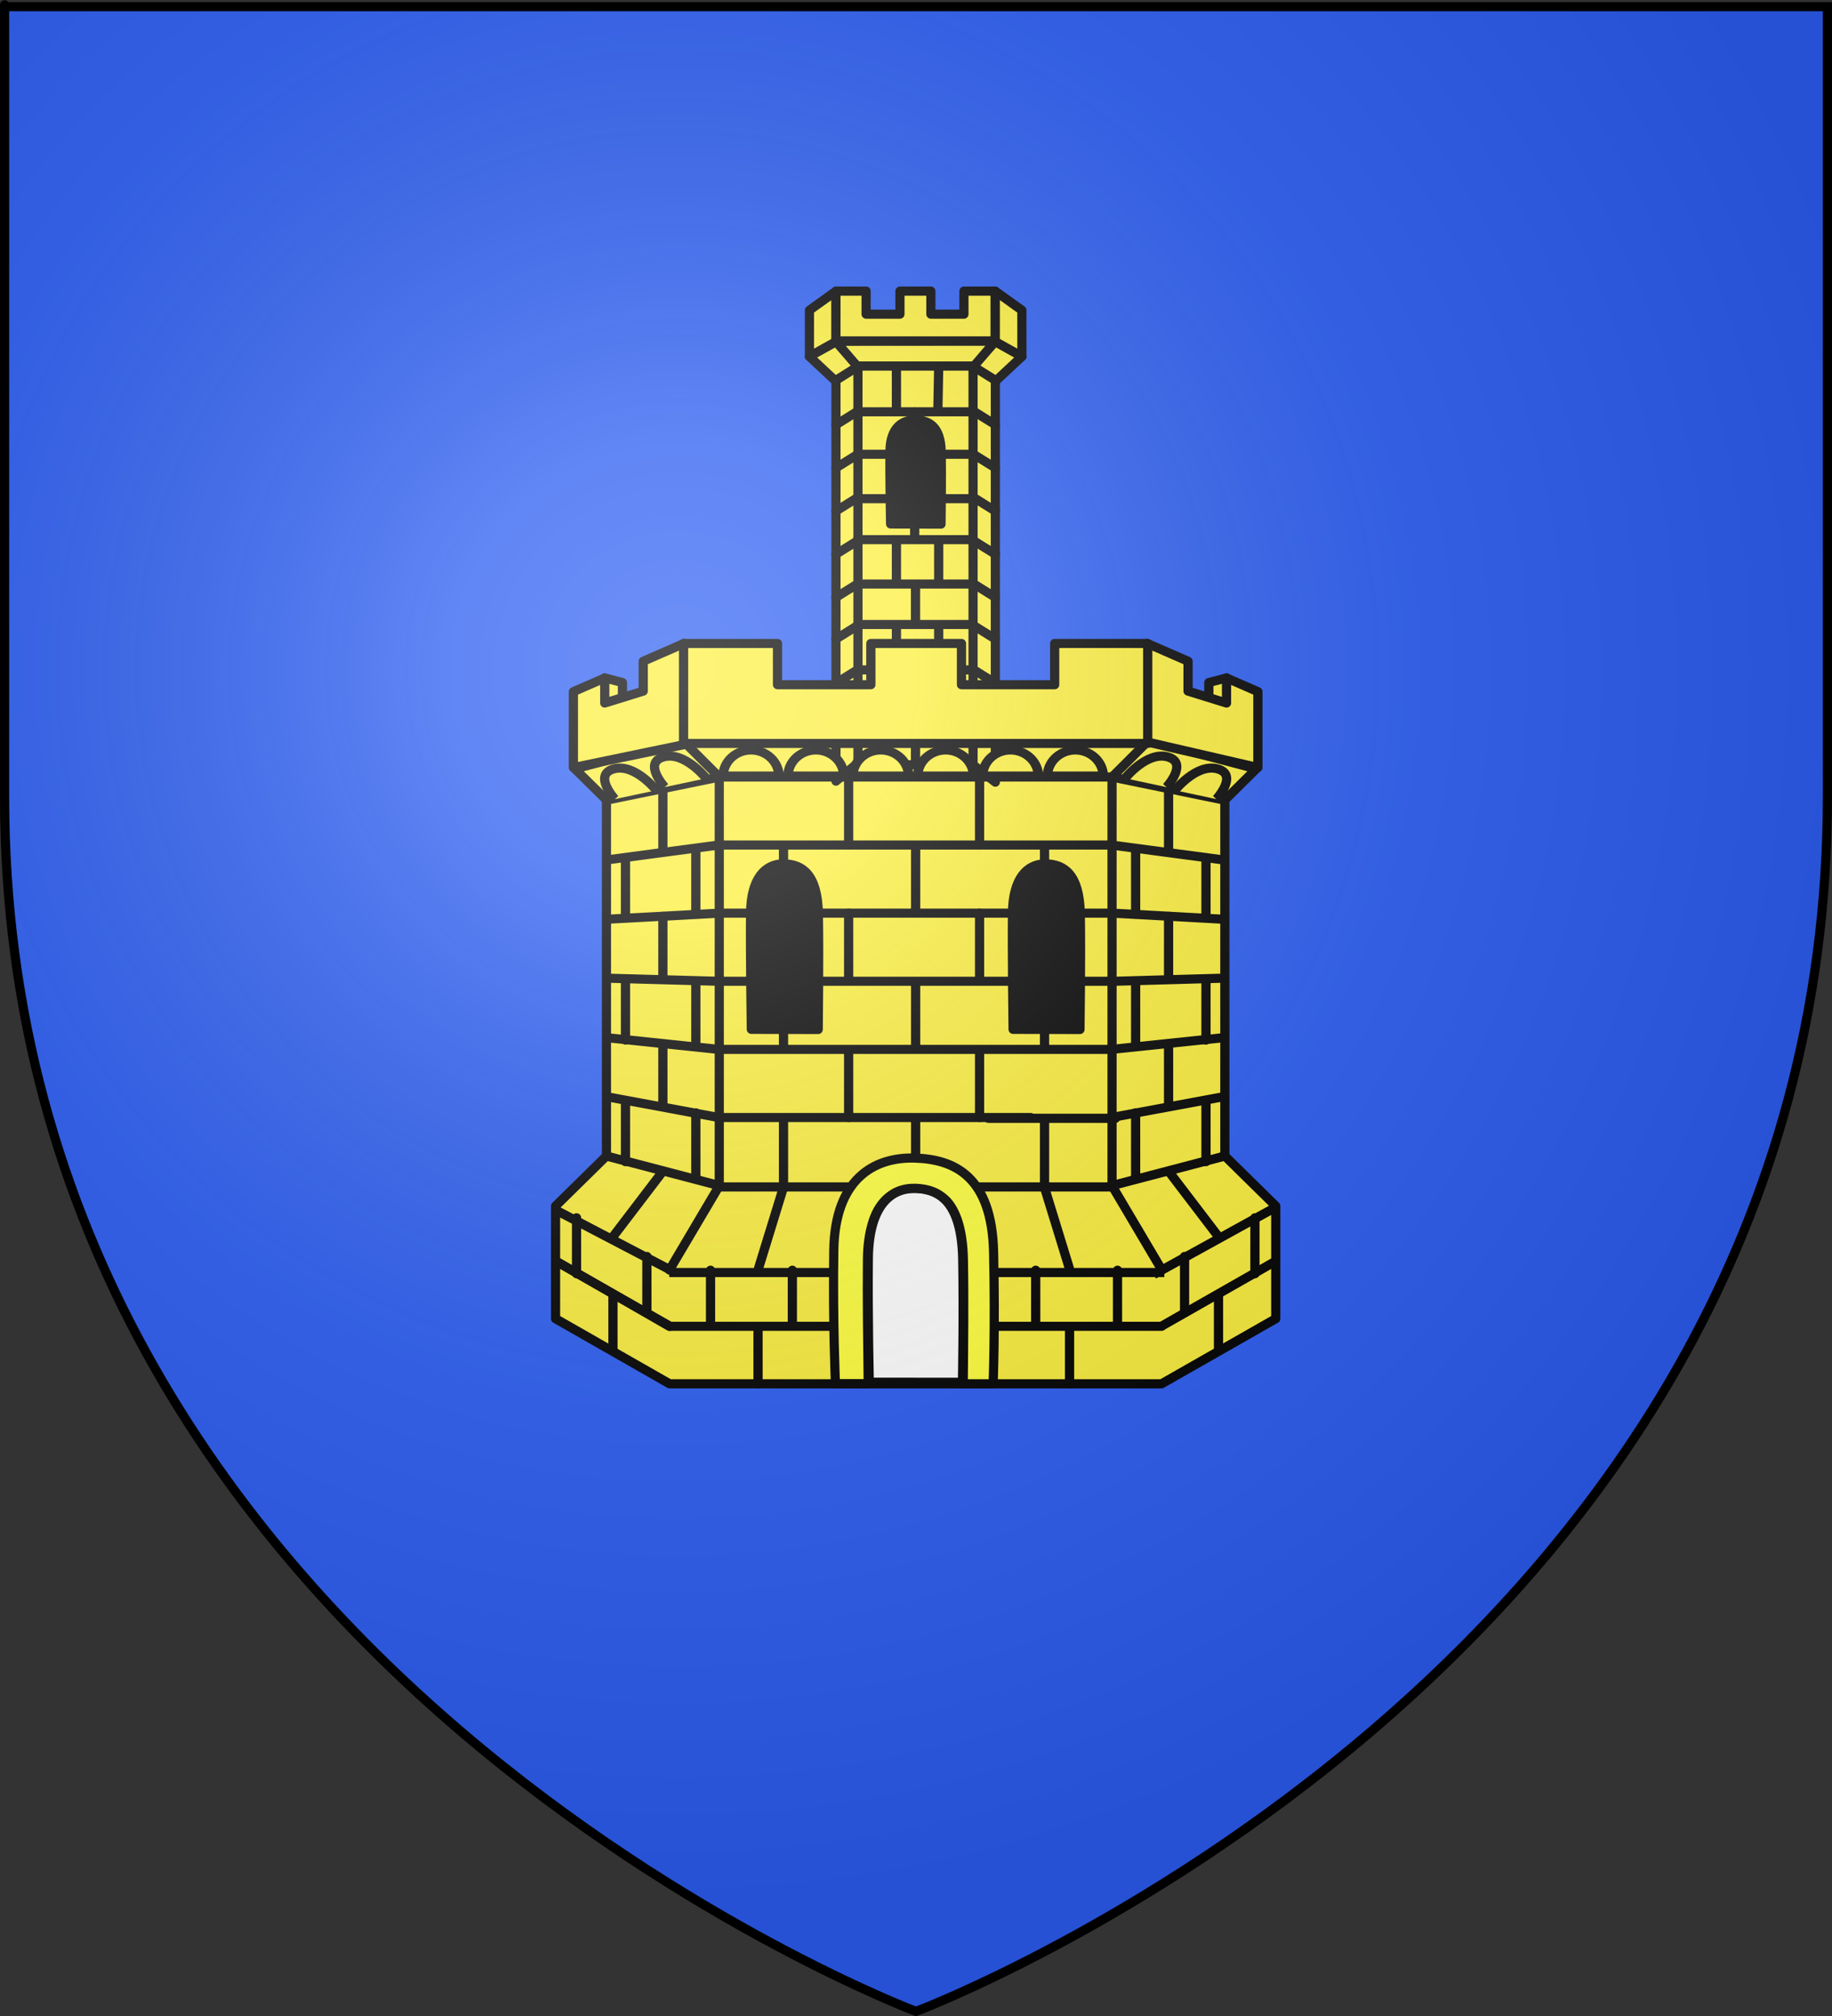 <?xml version="1.0" encoding="UTF-8" standalone="no"?>
<svg
   xmlns:dc="http://purl.org/dc/elements/1.1/"
   xmlns:cc="http://web.resource.org/cc/"
   xmlns:rdf="http://www.w3.org/1999/02/22-rdf-syntax-ns#"
   xmlns:svg="http://www.w3.org/2000/svg"
   xmlns="http://www.w3.org/2000/svg"
   xmlns:xlink="http://www.w3.org/1999/xlink"
   xmlns:sodipodi="http://sodipodi.sourceforge.net/DTD/sodipodi-0.dtd"
   xmlns:inkscape="http://www.inkscape.org/namespaces/inkscape"
   height="660"
   width="600"
   version="1.0"
   id="svg2"
   sodipodi:version="0.32"
   inkscape:version="0.45.1"
   sodipodi:docname="Blason_LeCastellet.svg"
   sodipodi:docbase="C:\monAtelierGraphique\Blasons"
   inkscape:export-filename="/Users/olivier/Desktop/Blason Rouge/Blason_Vide_3D.png"
   inkscape:export-xdpi="144"
   inkscape:export-ydpi="144"
   inkscape:output_extension="org.inkscape.output.svg.inkscape">
  <rect width="100%" height="100%" fill="#333333" stroke="none"/>
  <sodipodi:namedview
     inkscape:window-height="750"
     inkscape:window-width="1280"
     inkscape:pageshadow="2"
     inkscape:pageopacity="0.0"
     guidetolerance="10.0"
     gridtolerance="10.0"
     objecttolerance="10.0"
     borderopacity="1.0"
     bordercolor="#666666"
     pagecolor="#ffffff"
     id="base"
     showgrid="false"
     height="660px"
     inkscape:zoom="0.44547727"
     inkscape:cx="338.07719"
     inkscape:cy="226.04802"
     inkscape:window-x="-8"
     inkscape:window-y="-8"
     inkscape:current-layer="layer4" />
  <desc
     id="desc4">Flag of Canton of Valais (Wallis)</desc>
  <defs
     id="defs6">
    <linearGradient
       id="linearGradient2893">
      <stop
         style="stop-color:white;stop-opacity:0.314;"
         offset="0"
         id="stop2895" />
      <stop
         id="stop2897"
         offset="0.19"
         style="stop-color:white;stop-opacity:0.251;" />
      <stop
         style="stop-color:#6b6b6b;stop-opacity:0.125;"
         offset="0.6"
         id="stop2901" />
      <stop
         style="stop-color:black;stop-opacity:0.125;"
         offset="1"
         id="stop2899" />
    </linearGradient>
    <linearGradient
       id="linearGradient2885">
      <stop
         id="stop2887"
         offset="0"
         style="stop-color:white;stop-opacity:1;" />
      <stop
         style="stop-color:white;stop-opacity:1;"
         offset="0.229"
         id="stop2891" />
      <stop
         id="stop2889"
         offset="1"
         style="stop-color:black;stop-opacity:1;" />
    </linearGradient>
    <linearGradient
       id="linearGradient2955">
      <stop
         id="stop2867"
         offset="0"
         style="stop-color:#fd0000;stop-opacity:1;" />
      <stop
         style="stop-color:#e77275;stop-opacity:0.659;"
         offset="0.5"
         id="stop2873" />
      <stop
         style="stop-color:black;stop-opacity:0.323;"
         offset="1"
         id="stop2959" />
    </linearGradient>
    <radialGradient
       inkscape:collect="always"
       xlink:href="#linearGradient2955"
       id="radialGradient2961"
       cx="225.524"
       cy="218.901"
       fx="225.524"
       fy="218.901"
       r="300"
       gradientTransform="matrix(-4.167939e-4,2.183,-1.884,-3.599562e-4,615.597,-289.121)"
       gradientUnits="userSpaceOnUse" />
    <polygon
       id="star"
       transform="scale(53,53)"
       points="0,-1 0.588,0.809 -0.951,-0.309 0.951,-0.309 -0.588,0.809 0,-1 " />
    <clipPath
       id="clip">
      <path
         d="M 0,-200 L 0,600 L 300,600 L 300,-200 L 0,-200 z "
         id="path10" />
    </clipPath>
    <radialGradient
       inkscape:collect="always"
       xlink:href="#linearGradient2955"
       id="radialGradient1911"
       gradientUnits="userSpaceOnUse"
       gradientTransform="matrix(-4.167939e-4,2.183,-1.884,-3.599562e-4,615.597,-289.121)"
       cx="225.524"
       cy="218.901"
       fx="225.524"
       fy="218.901"
       r="300" />
    <radialGradient
       inkscape:collect="always"
       xlink:href="#linearGradient2955"
       id="radialGradient2865"
       gradientUnits="userSpaceOnUse"
       gradientTransform="matrix(0,1.749,-1.593,-1.049767e-7,551.788,-191.29)"
       cx="225.524"
       cy="218.901"
       fx="225.524"
       fy="218.901"
       r="300" />
    <radialGradient
       inkscape:collect="always"
       xlink:href="#linearGradient2955"
       id="radialGradient2871"
       gradientUnits="userSpaceOnUse"
       gradientTransform="matrix(0,1.386,-1.323,-5.741131e-8,-158.082,-109.541)"
       cx="225.524"
       cy="218.901"
       fx="225.524"
       fy="218.901"
       r="300" />
    <radialGradient
       inkscape:collect="always"
       xlink:href="#linearGradient2893"
       id="radialGradient3163"
       gradientUnits="userSpaceOnUse"
       gradientTransform="matrix(1.353,0,0,1.349,-77.629,-85.747)"
       cx="221.445"
       cy="226.331"
       fx="221.445"
       fy="226.331"
       r="300" />
  </defs>
  <g
     inkscape:groupmode="layer"
     id="layer3"
     inkscape:label="Fond écu"
     style="display:inline"
     sodipodi:insensitive="true">
    <path
       id="path2855"
       style="fill:#2b5df2;fill-opacity:1;fill-rule:evenodd;stroke:none;stroke-width:1px;stroke-linecap:butt;stroke-linejoin:miter;stroke-opacity:1"
       d="M 300,658.5 C 300,658.5 598.5,546.18 598.5,260.728 C 598.5,-24.723 598.5,2.176 598.5,2.176 L 1.5,2.176 L 1.5,260.728 C 1.5,546.18 300,658.5 300,658.5 z "
       sodipodi:nodetypes="cccccc" />
  </g>
  <g
     inkscape:groupmode="layer"
     id="layer4"
     inkscape:label="Meubles"
     sodipodi:insensitive="true"
     style="display:inline">
    <path
       style="fill:#fcef3c;fill-opacity:1;fill-rule:evenodd;stroke:#000000;stroke-width:3;stroke-linecap:round;stroke-linejoin:round;stroke-miterlimit:4;stroke-dasharray:none;stroke-opacity:1;display:inline"
       d="M 223.358,242.44 L 188.284,251.709 L 198.623,261.904 L 198.623,378.446 L 181.952,394.837 L 181.952,431.717 L 219.301,453.035 L 284.353,453.035 C 284.212,440.548 283.954,424.893 284.106,412.106 C 284.159,407.643 284.716,403.955 285.59,400.935 C 286.027,399.425 286.524,398.074 287.123,396.886 C 287.723,395.698 288.418,394.656 289.152,393.764 C 289.886,392.872 290.686,392.142 291.526,391.52 C 292.366,390.898 293.231,390.386 294.148,390.008 C 295.983,389.252 297.962,388.967 299.936,389.032 C 301.91,389.097 303.819,389.416 305.625,390.154 C 306.528,390.523 307.424,391.019 308.247,391.617 C 309.07,392.216 309.854,392.894 310.572,393.764 C 311.289,394.634 311.914,395.655 312.501,396.837 C 313.088,398.019 313.604,399.4 314.035,400.935 C 314.897,404.005 315.432,407.815 315.519,412.545 C 315.764,426.032 315.578,440.876 315.469,453.035 L 380.422,453.035 L 417.821,431.717 L 417.821,394.837 L 401.15,378.446 L 401.15,261.904 L 411.439,251.709 L 376.415,242.44 L 223.358,242.44 z M 255.958,282.832 C 256.305,282.811 256.648,282.821 256.997,282.832 C 262.583,283.012 267.785,286.023 268.028,299.174 C 268.272,312.321 267.979,337.03 267.979,337.03 L 246.064,336.981 C 246.064,336.981 245.667,311.298 245.817,298.882 C 245.957,287.247 250.756,283.149 255.958,282.832 z M 341.737,282.832 C 342.084,282.811 342.427,282.821 342.776,282.832 C 348.363,283.012 353.564,286.023 353.808,299.174 C 354.051,312.321 353.709,337.03 353.709,337.03 L 331.794,336.981 C 331.794,336.981 331.446,311.298 331.596,298.882 C 331.737,287.247 336.536,283.149 341.737,282.832 z "
       id="path4815" />
    <path
       inkscape:connector-type="polyline"
       id="path5429"
       d="M 235.83,388.582 L 364.699,388.582"
       style="fill:#fcef3c;fill-opacity:1;fill-rule:evenodd;stroke:#000000;stroke-width:3;stroke-linecap:butt;stroke-linejoin:miter;stroke-miterlimit:4;stroke-dasharray:none;stroke-opacity:1" />
    <g
       transform="matrix(1.583,0,0,1.561,-289.068,-751.798)"
       style="fill:#000000;fill-opacity:1;stroke:#000000;stroke-width:0.742;stroke-miterlimit:4;stroke-dasharray:none;stroke-opacity:1;display:inline"
       id="g5757">
      <path
         sodipodi:nodetypes="czszcc"
         id="path4989"
         d="M 338.066,697.48 C 338.066,697.48 337.831,681.018 337.925,673.064 C 338.02,665.114 341.457,662.676 344.986,662.791 C 348.515,662.906 351.806,664.833 351.96,673.258 C 352.114,681.68 351.916,697.488 351.916,697.488 L 338.066,697.48 z "
         style="fill:#000000;fill-opacity:1;fill-rule:evenodd;stroke:#000000;stroke-width:0.742;stroke-linecap:round;stroke-linejoin:round;stroke-miterlimit:4;stroke-dasharray:none;stroke-opacity:1" />
      <path
         style="fill:#000000;fill-opacity:1;fill-rule:evenodd;stroke:#000000;stroke-width:0.742;stroke-linecap:round;stroke-linejoin:round;stroke-miterlimit:4;stroke-dasharray:none;stroke-opacity:1"
         d="M 392.239,697.48 C 392.239,697.48 392.004,681.018 392.098,673.064 C 392.193,665.114 395.63,662.676 399.159,662.791 C 402.688,662.906 405.979,664.833 406.133,673.258 C 406.287,681.68 406.089,697.488 406.089,697.488 L 392.239,697.48 z "
         id="path4991"
         sodipodi:nodetypes="czszcc" />
    </g>
    <path
       id="path4819"
       style="fill:#fcef3c;fill-opacity:1;fill-rule:evenodd;stroke:#000000;stroke-width:3;stroke-linecap:round;stroke-linejoin:round;stroke-miterlimit:4;stroke-dasharray:none;stroke-opacity:1;display:inline"
       d="M 198.671,378.475 L 235.608,388.155 M 219.252,415.769 L 235.556,388.212"
       sodipodi:nodetypes="cccc" />
    <path
       style="fill:#fcef3c;fill-opacity:1;fill-rule:evenodd;stroke:#000000;stroke-width:3;stroke-linecap:round;stroke-linejoin:round;stroke-miterlimit:4;stroke-dasharray:none;stroke-opacity:1;display:inline"
       d="M 235.571,387.908 L 235.571,254.719"
       id="path4821" />
    <path
       style="fill:#fcef3c;fill-opacity:1;fill-rule:evenodd;stroke:#000000;stroke-width:3;stroke-linecap:round;stroke-linejoin:round;stroke-miterlimit:4;stroke-dasharray:none;stroke-opacity:1;display:inline"
       d="M 223.689,242.514 L 235.45,254.273"
       id="path4823"
       sodipodi:nodetypes="cc" />
    <path
       style="fill:#fcef3c;fill-opacity:1;fill-rule:evenodd;stroke:#000000;stroke-width:3;stroke-linecap:round;stroke-linejoin:round;stroke-miterlimit:4;stroke-dasharray:none;stroke-opacity:1;display:inline"
       d="M 198.596,261.973 L 235.709,254.358"
       id="path4825" />
    <path
       sodipodi:nodetypes="cccc"
       d="M 401.106,378.475 L 364.169,388.155 M 380.525,415.769 L 364.22,388.212"
       style="fill:#fcef3c;fill-opacity:1;fill-rule:evenodd;stroke:#000000;stroke-width:3;stroke-linecap:round;stroke-linejoin:round;stroke-miterlimit:4;stroke-dasharray:none;stroke-opacity:1;display:inline"
       id="path4829" />
    <path
       id="path4831"
       d="M 364.206,387.908 L 364.206,254.719"
       style="fill:#fcef3c;fill-opacity:1;fill-rule:evenodd;stroke:#000000;stroke-width:3;stroke-linecap:round;stroke-linejoin:round;stroke-miterlimit:4;stroke-dasharray:none;stroke-opacity:1;display:inline" />
    <path
       sodipodi:nodetypes="cc"
       id="path4833"
       d="M 376.088,242.514 L 364.327,254.273"
       style="fill:#fcef3c;fill-opacity:1;fill-rule:evenodd;stroke:#000000;stroke-width:3;stroke-linecap:round;stroke-linejoin:round;stroke-miterlimit:4;stroke-dasharray:none;stroke-opacity:1;display:inline" />
    <path
       id="path4835"
       d="M 401.181,261.973 L 364.068,254.358"
       style="fill:#fcef3c;fill-opacity:1;fill-rule:evenodd;stroke:#000000;stroke-width:3;stroke-linecap:round;stroke-linejoin:round;stroke-miterlimit:4;stroke-dasharray:none;stroke-opacity:1;display:inline" />
    <path
       id="path4843"
       d="M 235.511,254.373 L 364.214,254.373"
       style="fill:#fcef3c;fill-opacity:1;fill-rule:evenodd;stroke:#000000;stroke-width:3;stroke-linecap:round;stroke-linejoin:round;stroke-miterlimit:4;stroke-dasharray:none;stroke-opacity:1;display:inline" />
    <g
       transform="matrix(1.583,0,0,1.561,-289.031,-751.798)"
       style="fill:#fcef3c;fill-opacity:1;stroke:#000000;stroke-width:1.908;stroke-miterlimit:4;stroke-dasharray:none;stroke-opacity:1;display:inline"
       id="g5808">
      <path
         id="path4865"
         d="M 435.597,661.948 L 412.541,658.838"
         style="fill:#fcef3c;fill-opacity:1;fill-rule:evenodd;stroke:#000000;stroke-width:1.908;stroke-linecap:round;stroke-linejoin:round;stroke-miterlimit:4;stroke-dasharray:none;stroke-opacity:1"
         sodipodi:nodetypes="cc" />
      <path
         style="fill:#fcef3c;fill-opacity:1;fill-rule:evenodd;stroke:#000000;stroke-width:1.908;stroke-linecap:round;stroke-linejoin:round;stroke-miterlimit:4;stroke-dasharray:none;stroke-opacity:1"
         d="M 435.625,674.4 L 412.872,673.125"
         id="path4867"
         sodipodi:nodetypes="cc" />
      <path
         id="path4869"
         d="M 435.641,686.762 L 413.061,687.413"
         style="fill:#fcef3c;fill-opacity:1;fill-rule:evenodd;stroke:#000000;stroke-width:1.908;stroke-linecap:round;stroke-linejoin:round;stroke-miterlimit:4;stroke-dasharray:none;stroke-opacity:1"
         sodipodi:nodetypes="cc" />
      <path
         style="fill:#fcef3c;fill-opacity:1;fill-rule:evenodd;stroke:#000000;stroke-width:1.908;stroke-linecap:round;stroke-linejoin:round;stroke-miterlimit:4;stroke-dasharray:none;stroke-opacity:1"
         d="M 435.689,699.243 L 412.541,701.701"
         id="path4871"
         sodipodi:nodetypes="cc" />
      <path
         id="path4873"
         d="M 435.545,711.652 L 412.541,715.988"
         style="fill:#fcef3c;fill-opacity:1;fill-rule:evenodd;stroke:#000000;stroke-width:1.908;stroke-linecap:round;stroke-linejoin:round;stroke-miterlimit:4;stroke-dasharray:none;stroke-opacity:1"
         sodipodi:nodetypes="cc" />
      <path
         id="path4877"
         d="M 422.949,759.714 L 446.397,746.176"
         style="fill:#fcef3c;fill-opacity:1;fill-rule:evenodd;stroke:#000000;stroke-width:1.908;stroke-linecap:round;stroke-linejoin:round;stroke-miterlimit:4;stroke-dasharray:none;stroke-opacity:1" />
      <path
         id="path4879"
         d="M 424.355,647.227 L 424.355,660.279"
         style="fill:#fcef3c;fill-opacity:1;fill-rule:evenodd;stroke:#000000;stroke-width:1.908;stroke-linecap:round;stroke-linejoin:round;stroke-miterlimit:4;stroke-dasharray:none;stroke-opacity:1" />
      <path
         style="fill:#fcef3c;fill-opacity:1;fill-rule:evenodd;stroke:#000000;stroke-width:1.908;stroke-linecap:round;stroke-linejoin:round;stroke-miterlimit:4;stroke-dasharray:none;stroke-opacity:1"
         d="M 424.355,673.792 L 424.355,686.844"
         id="path4881" />
      <path
         id="path4883"
         d="M 424.355,700.562 L 424.355,713.614"
         style="fill:#fcef3c;fill-opacity:1;fill-rule:evenodd;stroke:#000000;stroke-width:1.908;stroke-linecap:round;stroke-linejoin:round;stroke-miterlimit:4;stroke-dasharray:none;stroke-opacity:1" />
      <path
         sodipodi:nodetypes="cc"
         style="fill:#fcef3c;fill-opacity:1;fill-rule:evenodd;stroke:#000000;stroke-width:1.908;stroke-linecap:round;stroke-linejoin:round;stroke-miterlimit:4;stroke-dasharray:none;stroke-opacity:1"
         d="M 424.355,727.25 L 434.727,741.039"
         id="path4885" />
      <path
         id="path4887"
         d="M 434.686,764.808 L 434.686,753.126"
         style="fill:#fcef3c;fill-opacity:1;fill-rule:evenodd;stroke:#000000;stroke-width:1.908;stroke-linecap:round;stroke-linejoin:round;stroke-miterlimit:4;stroke-dasharray:none;stroke-opacity:1" />
      <path
         style="fill:#fcef3c;fill-opacity:1;fill-rule:evenodd;stroke:#000000;stroke-width:1.908;stroke-linecap:round;stroke-linejoin:round;stroke-miterlimit:4;stroke-dasharray:none;stroke-opacity:1"
         d="M 417.538,659.612 L 417.538,673.336"
         id="path4889" />
      <path
         id="path4891"
         d="M 432.094,661.541 L 432.094,673.973"
         style="fill:#fcef3c;fill-opacity:1;fill-rule:evenodd;stroke:#000000;stroke-width:1.908;stroke-linecap:round;stroke-linejoin:round;stroke-miterlimit:4;stroke-dasharray:none;stroke-opacity:1" />
      <path
         id="path4893"
         d="M 417.538,687.41 L 417.538,700.973"
         style="fill:#fcef3c;fill-opacity:1;fill-rule:evenodd;stroke:#000000;stroke-width:1.908;stroke-linecap:round;stroke-linejoin:round;stroke-miterlimit:4;stroke-dasharray:none;stroke-opacity:1" />
      <path
         style="fill:#fcef3c;fill-opacity:1;fill-rule:evenodd;stroke:#000000;stroke-width:1.908;stroke-linecap:round;stroke-linejoin:round;stroke-miterlimit:4;stroke-dasharray:none;stroke-opacity:1"
         d="M 432.094,687.154 L 432.094,699.747"
         id="path4895" />
      <path
         style="fill:#fcef3c;fill-opacity:1;fill-rule:evenodd;stroke:#000000;stroke-width:1.908;stroke-linecap:round;stroke-linejoin:round;stroke-miterlimit:4;stroke-dasharray:none;stroke-opacity:1"
         d="M 417.538,714.998 L 417.538,728.721"
         id="path4897" />
      <path
         id="path4899"
         d="M 432.094,712.51 L 432.094,725.245"
         style="fill:#fcef3c;fill-opacity:1;fill-rule:evenodd;stroke:#000000;stroke-width:1.908;stroke-linecap:round;stroke-linejoin:round;stroke-miterlimit:4;stroke-dasharray:none;stroke-opacity:1" />
      <path
         id="path4901"
         d="M 427.664,745.125 L 427.664,756.847"
         style="fill:#fcef3c;fill-opacity:1;fill-rule:evenodd;stroke:#000000;stroke-width:1.908;stroke-linecap:round;stroke-linejoin:round;stroke-miterlimit:4;stroke-dasharray:none;stroke-opacity:1" />
      <path
         style="fill:#fcef3c;fill-opacity:1;fill-rule:evenodd;stroke:#000000;stroke-width:1.908;stroke-linecap:round;stroke-linejoin:round;stroke-miterlimit:4;stroke-dasharray:none;stroke-opacity:1"
         d="M 442.219,737.012 L 442.219,748.751"
         id="path4903" />
    </g>
    <g
       transform="matrix(1.583,0,0,1.561,-289.031,-751.798)"
       style="fill:#fcef3c;fill-opacity:1;stroke:#000000;stroke-width:1.908;stroke-miterlimit:4;stroke-dasharray:none;stroke-opacity:1;display:inline"
       id="g5869">
      <path
         sodipodi:nodetypes="cc"
         id="path4875"
         d="M 321.092,759.793 L 297.651,746.122"
         style="fill:#fcef3c;fill-opacity:1;fill-rule:evenodd;stroke:#000000;stroke-width:1.908;stroke-linecap:round;stroke-linejoin:round;stroke-miterlimit:4;stroke-dasharray:none;stroke-opacity:1" />
      <path
         sodipodi:nodetypes="cc"
         style="fill:#fcef3c;fill-opacity:1;fill-rule:evenodd;stroke:#000000;stroke-width:1.908;stroke-linecap:round;stroke-linejoin:round;stroke-miterlimit:4;stroke-dasharray:none;stroke-opacity:1"
         d="M 308.232,661.948 L 331.288,658.838"
         id="path4855" />
      <path
         sodipodi:nodetypes="cc"
         id="path4857"
         d="M 308.204,674.4 L 331.477,673.125"
         style="fill:#fcef3c;fill-opacity:1;fill-rule:evenodd;stroke:#000000;stroke-width:1.908;stroke-linecap:round;stroke-linejoin:round;stroke-miterlimit:4;stroke-dasharray:none;stroke-opacity:1" />
      <path
         sodipodi:nodetypes="cc"
         style="fill:#fcef3c;fill-opacity:1;fill-rule:evenodd;stroke:#000000;stroke-width:1.908;stroke-linecap:round;stroke-linejoin:round;stroke-miterlimit:4;stroke-dasharray:none;stroke-opacity:1"
         d="M 308.188,686.762 L 331.288,687.413"
         id="path4859" />
      <path
         sodipodi:nodetypes="cc"
         id="path4861"
         d="M 308.14,699.243 L 331.288,701.701"
         style="fill:#fcef3c;fill-opacity:1;fill-rule:evenodd;stroke:#000000;stroke-width:1.908;stroke-linecap:round;stroke-linejoin:round;stroke-miterlimit:4;stroke-dasharray:none;stroke-opacity:1" />
      <path
         sodipodi:nodetypes="cc"
         style="fill:#fcef3c;fill-opacity:1;fill-rule:evenodd;stroke:#000000;stroke-width:1.908;stroke-linecap:round;stroke-linejoin:round;stroke-miterlimit:4;stroke-dasharray:none;stroke-opacity:1"
         d="M 308.284,711.652 L 331.288,715.988"
         id="path4863" />
      <path
         style="fill:#fcef3c;fill-opacity:1;fill-rule:evenodd;stroke:#000000;stroke-width:1.908;stroke-linecap:round;stroke-linejoin:round;stroke-miterlimit:4;stroke-dasharray:none;stroke-opacity:1"
         d="M 321.135,759.714 L 297.687,746.176"
         id="path4905" />
      <path
         style="fill:#fcef3c;fill-opacity:1;fill-rule:evenodd;stroke:#000000;stroke-width:1.908;stroke-linecap:round;stroke-linejoin:round;stroke-miterlimit:4;stroke-dasharray:none;stroke-opacity:1"
         d="M 319.729,647.227 L 319.729,660.279"
         id="path4907" />
      <path
         id="path4909"
         d="M 319.729,673.792 L 319.729,686.844"
         style="fill:#fcef3c;fill-opacity:1;fill-rule:evenodd;stroke:#000000;stroke-width:1.908;stroke-linecap:round;stroke-linejoin:round;stroke-miterlimit:4;stroke-dasharray:none;stroke-opacity:1" />
      <path
         style="fill:#fcef3c;fill-opacity:1;fill-rule:evenodd;stroke:#000000;stroke-width:1.908;stroke-linecap:round;stroke-linejoin:round;stroke-miterlimit:4;stroke-dasharray:none;stroke-opacity:1"
         d="M 319.729,700.562 L 319.729,713.614"
         id="path4911" />
      <path
         id="path4913"
         d="M 319.729,727.25 L 309.358,741.039"
         style="fill:#fcef3c;fill-opacity:1;fill-rule:evenodd;stroke:#000000;stroke-width:1.908;stroke-linecap:round;stroke-linejoin:round;stroke-miterlimit:4;stroke-dasharray:none;stroke-opacity:1"
         sodipodi:nodetypes="cc" />
      <path
         style="fill:#fcef3c;fill-opacity:1;fill-rule:evenodd;stroke:#000000;stroke-width:1.908;stroke-linecap:round;stroke-linejoin:round;stroke-miterlimit:4;stroke-dasharray:none;stroke-opacity:1"
         d="M 309.399,764.808 L 309.399,753.126"
         id="path4915" />
      <path
         id="path4917"
         d="M 326.546,659.612 L 326.546,673.336"
         style="fill:#fcef3c;fill-opacity:1;fill-rule:evenodd;stroke:#000000;stroke-width:1.908;stroke-linecap:round;stroke-linejoin:round;stroke-miterlimit:4;stroke-dasharray:none;stroke-opacity:1" />
      <path
         style="fill:#fcef3c;fill-opacity:1;fill-rule:evenodd;stroke:#000000;stroke-width:1.908;stroke-linecap:round;stroke-linejoin:round;stroke-miterlimit:4;stroke-dasharray:none;stroke-opacity:1"
         d="M 311.991,661.541 L 311.991,673.973"
         id="path4919" />
      <path
         style="fill:#fcef3c;fill-opacity:1;fill-rule:evenodd;stroke:#000000;stroke-width:1.908;stroke-linecap:round;stroke-linejoin:round;stroke-miterlimit:4;stroke-dasharray:none;stroke-opacity:1"
         d="M 326.546,687.41 L 326.546,700.973"
         id="path4921" />
      <path
         id="path4923"
         d="M 311.991,687.154 L 311.991,699.747"
         style="fill:#fcef3c;fill-opacity:1;fill-rule:evenodd;stroke:#000000;stroke-width:1.908;stroke-linecap:round;stroke-linejoin:round;stroke-miterlimit:4;stroke-dasharray:none;stroke-opacity:1" />
      <path
         id="path4925"
         d="M 326.546,714.998 L 326.546,728.721"
         style="fill:#fcef3c;fill-opacity:1;fill-rule:evenodd;stroke:#000000;stroke-width:1.908;stroke-linecap:round;stroke-linejoin:round;stroke-miterlimit:4;stroke-dasharray:none;stroke-opacity:1" />
      <path
         style="fill:#fcef3c;fill-opacity:1;fill-rule:evenodd;stroke:#000000;stroke-width:1.908;stroke-linecap:round;stroke-linejoin:round;stroke-miterlimit:4;stroke-dasharray:none;stroke-opacity:1"
         d="M 311.991,712.51 L 311.991,725.245"
         id="path4927" />
      <path
         style="fill:#fcef3c;fill-opacity:1;fill-rule:evenodd;stroke:#000000;stroke-width:1.908;stroke-linecap:round;stroke-linejoin:round;stroke-miterlimit:4;stroke-dasharray:none;stroke-opacity:1"
         d="M 316.421,745.125 L 316.421,756.847"
         id="path4929" />
      <path
         id="path4931"
         d="M 301.865,737.012 L 301.865,748.751"
         style="fill:#fcef3c;fill-opacity:1;fill-rule:evenodd;stroke:#000000;stroke-width:1.908;stroke-linecap:round;stroke-linejoin:round;stroke-miterlimit:4;stroke-dasharray:none;stroke-opacity:1" />
    </g>
    <g
       transform="matrix(1.583,0,0,1.561,-289.031,-751.798)"
       style="fill:#fcef3c;fill-opacity:1;stroke:#000000;stroke-width:1.908;stroke-miterlimit:4;stroke-dasharray:none;stroke-opacity:1;display:inline"
       id="g5772">
      <path
         id="path4949"
         d="M 398.691,662.642 L 398.691,659.188"
         style="fill:#fcef3c;fill-opacity:1;fill-rule:evenodd;stroke:#000000;stroke-width:1.908;stroke-linecap:round;stroke-linejoin:round;stroke-miterlimit:4;stroke-dasharray:none;stroke-opacity:1" />
      <path
         sodipodi:nodetypes="cc"
         id="path4837"
         d="M 388.464,759.77 L 422.898,759.77"
         style="fill:#fcef3c;fill-opacity:1;fill-rule:evenodd;stroke:#000000;stroke-width:1.908;stroke-linecap:round;stroke-linejoin:round;stroke-miterlimit:4;stroke-dasharray:none;stroke-opacity:1" />
      <path
         id="path4845"
         d="M 331.038,658.838 L 412.341,658.838"
         style="fill:#fcef3c;fill-opacity:1;fill-rule:evenodd;stroke:#000000;stroke-width:1.908;stroke-linecap:round;stroke-linejoin:round;stroke-miterlimit:4;stroke-dasharray:none;stroke-opacity:1" />
      <path
         style="fill:#fcef3c;fill-opacity:1;fill-rule:evenodd;stroke:#000000;stroke-width:1.908;stroke-linecap:round;stroke-linejoin:round;stroke-miterlimit:4;stroke-dasharray:none;stroke-opacity:1"
         d="M 352.532,673.125 L 391.972,673.125"
         id="path4847" />
      <path
         id="path4849"
         d="M 352.287,687.413 L 391.611,687.413"
         style="fill:#fcef3c;fill-opacity:1;fill-rule:evenodd;stroke:#000000;stroke-width:1.908;stroke-linecap:round;stroke-linejoin:round;stroke-miterlimit:4;stroke-dasharray:none;stroke-opacity:1" />
      <path
         style="fill:#fcef3c;fill-opacity:1;fill-rule:evenodd;stroke:#000000;stroke-width:1.908;stroke-linecap:round;stroke-linejoin:round;stroke-miterlimit:4;stroke-dasharray:none;stroke-opacity:1"
         d="M 331.038,701.701 L 412.341,701.701"
         id="path4851" />
      <path
         sodipodi:nodetypes="cc"
         id="path4853"
         d="M 331.038,715.988 L 395.84,715.988"
         style="fill:#fcef3c;fill-opacity:1;fill-rule:evenodd;stroke:#000000;stroke-width:1.908;stroke-linecap:round;stroke-linejoin:round;stroke-miterlimit:4;stroke-dasharray:none;stroke-opacity:1" />
      <path
         style="fill:#fcef3c;fill-opacity:1;fill-rule:evenodd;stroke:#000000;stroke-width:1.908;stroke-linecap:round;stroke-linejoin:round;stroke-miterlimit:4;stroke-dasharray:none;stroke-opacity:1"
         d="M 358.163,658.756 L 358.163,644.622"
         id="path4933" />
      <path
         id="path4935"
         d="M 385.249,658.756 L 385.249,644.622"
         style="fill:#fcef3c;fill-opacity:1;fill-rule:evenodd;stroke:#000000;stroke-width:1.908;stroke-linecap:round;stroke-linejoin:round;stroke-miterlimit:4;stroke-dasharray:none;stroke-opacity:1" />
      <path
         id="path4937"
         d="M 358.163,687.262 L 358.163,673.128"
         style="fill:#fcef3c;fill-opacity:1;fill-rule:evenodd;stroke:#000000;stroke-width:1.908;stroke-linecap:round;stroke-linejoin:round;stroke-miterlimit:4;stroke-dasharray:none;stroke-opacity:1" />
      <path
         style="fill:#fcef3c;fill-opacity:1;fill-rule:evenodd;stroke:#000000;stroke-width:1.908;stroke-linecap:round;stroke-linejoin:round;stroke-miterlimit:4;stroke-dasharray:none;stroke-opacity:1"
         d="M 385.249,687.262 L 385.249,673.128"
         id="path4939" />
      <path
         sodipodi:nodetypes="cc"
         style="fill:#fcef3c;fill-opacity:1;fill-rule:evenodd;stroke:#000000;stroke-width:1.908;stroke-linecap:round;stroke-linejoin:round;stroke-miterlimit:4;stroke-dasharray:none;stroke-opacity:1"
         d="M 358.163,715.981 L 358.163,701.847"
         id="path4941" />
      <path
         sodipodi:nodetypes="cc"
         id="path4943"
         d="M 385.249,715.981 L 385.249,701.847"
         style="fill:#fcef3c;fill-opacity:1;fill-rule:evenodd;stroke:#000000;stroke-width:1.908;stroke-linecap:round;stroke-linejoin:round;stroke-miterlimit:4;stroke-dasharray:none;stroke-opacity:1" />
      <path
         id="path4945"
         d="M 344.688,662.354 L 344.688,659.217"
         style="fill:#fcef3c;fill-opacity:1;fill-rule:evenodd;stroke:#000000;stroke-width:1.908;stroke-linecap:round;stroke-linejoin:round;stroke-miterlimit:4;stroke-dasharray:none;stroke-opacity:1" />
      <path
         style="fill:#fcef3c;fill-opacity:1;fill-rule:evenodd;stroke:#000000;stroke-width:1.908;stroke-linecap:round;stroke-linejoin:round;stroke-miterlimit:4;stroke-dasharray:none;stroke-opacity:1"
         d="M 372.024,672.961 L 372.024,659.083"
         id="path4947" />
      <path
         style="fill:#fcef3c;fill-opacity:1;fill-rule:evenodd;stroke:#000000;stroke-width:1.908;stroke-linecap:round;stroke-linejoin:round;stroke-miterlimit:4;stroke-dasharray:none;stroke-opacity:1"
         d="M 344.688,701.383 L 344.688,697.771"
         id="path4951" />
      <path
         id="path4953"
         d="M 372.024,701.496 L 372.024,687.618"
         style="fill:#fcef3c;fill-opacity:1;fill-rule:evenodd;stroke:#000000;stroke-width:1.908;stroke-linecap:round;stroke-linejoin:round;stroke-miterlimit:4;stroke-dasharray:none;stroke-opacity:1" />
      <path
         style="fill:#fcef3c;fill-opacity:1;fill-rule:evenodd;stroke:#000000;stroke-width:1.908;stroke-linecap:round;stroke-linejoin:round;stroke-miterlimit:4;stroke-dasharray:none;stroke-opacity:1"
         d="M 398.691,701.149 L 398.691,697.745"
         id="path4955" />
      <path
         id="path4957"
         d="M 344.688,730.132 L 344.688,716.253"
         style="fill:#fcef3c;fill-opacity:1;fill-rule:evenodd;stroke:#000000;stroke-width:1.908;stroke-linecap:round;stroke-linejoin:round;stroke-miterlimit:4;stroke-dasharray:none;stroke-opacity:1" />
      <path
         sodipodi:nodetypes="cc"
         style="fill:#fcef3c;fill-opacity:1;fill-rule:evenodd;stroke:#000000;stroke-width:1.908;stroke-linecap:round;stroke-linejoin:round;stroke-miterlimit:4;stroke-dasharray:none;stroke-opacity:1"
         d="M 372.024,724.453 L 372.024,716.253"
         id="path4959" />
      <path
         id="path4961"
         d="M 398.691,730.132 L 398.691,716.253"
         style="fill:#fcef3c;fill-opacity:1;fill-rule:evenodd;stroke:#000000;stroke-width:1.908;stroke-linecap:round;stroke-linejoin:round;stroke-miterlimit:4;stroke-dasharray:none;stroke-opacity:1" />
      <path
         sodipodi:nodetypes="cc"
         id="path4965"
         d="M 339.537,747.558 L 344.766,730.322"
         style="fill:#fcef3c;fill-opacity:1;fill-rule:evenodd;stroke:#000000;stroke-width:1.908;stroke-linecap:round;stroke-linejoin:round;stroke-miterlimit:4;stroke-dasharray:none;stroke-opacity:1" />
      <path
         style="fill:#fcef3c;fill-opacity:1;fill-rule:evenodd;stroke:#000000;stroke-width:1.908;stroke-linecap:round;stroke-linejoin:round;stroke-miterlimit:4;stroke-dasharray:none;stroke-opacity:1"
         d="M 403.81,747.558 L 398.582,730.322"
         id="path4967"
         sodipodi:nodetypes="cc" />
      <path
         id="path4969"
         d="M 339.415,771.862 L 339.415,759.897"
         style="fill:#fcef3c;fill-opacity:1;fill-rule:evenodd;stroke:#000000;stroke-width:1.908;stroke-linecap:round;stroke-linejoin:round;stroke-miterlimit:4;stroke-dasharray:none;stroke-opacity:1" />
      <path
         style="fill:#fcef3c;fill-opacity:1;fill-rule:evenodd;stroke:#000000;stroke-width:1.908;stroke-linecap:round;stroke-linejoin:round;stroke-miterlimit:4;stroke-dasharray:none;stroke-opacity:1"
         d="M 403.868,771.862 L 403.868,759.897"
         id="path4971" />
      <path
         style="fill:#fcef3c;fill-opacity:1;fill-rule:evenodd;stroke:#000000;stroke-width:1.908;stroke-linecap:round;stroke-linejoin:round;stroke-miterlimit:4;stroke-dasharray:none;stroke-opacity:1"
         d="M 329.589,759.605 L 329.589,748.005"
         id="path4973" />
      <path
         id="path4975"
         d="M 346.517,759.605 L 346.517,748.005"
         style="fill:#fcef3c;fill-opacity:1;fill-rule:evenodd;stroke:#000000;stroke-width:1.908;stroke-linecap:round;stroke-linejoin:round;stroke-miterlimit:4;stroke-dasharray:none;stroke-opacity:1" />
      <path
         id="path4977"
         d="M 396.862,759.605 L 396.862,748.005"
         style="fill:#fcef3c;fill-opacity:1;fill-rule:evenodd;stroke:#000000;stroke-width:1.908;stroke-linecap:round;stroke-linejoin:round;stroke-miterlimit:4;stroke-dasharray:none;stroke-opacity:1" />
      <path
         style="fill:#fcef3c;fill-opacity:1;fill-rule:evenodd;stroke:#000000;stroke-width:1.908;stroke-linecap:round;stroke-linejoin:round;stroke-miterlimit:4;stroke-dasharray:none;stroke-opacity:1"
         d="M 413.789,759.605 L 413.789,748.005"
         id="path4979" />
      <path
         sodipodi:nodetypes="cc"
         style="fill:#fcef3c;fill-opacity:1;fill-rule:evenodd;stroke:#000000;stroke-width:1.908;stroke-linecap:round;stroke-linejoin:round;stroke-miterlimit:4;stroke-dasharray:none;stroke-opacity:1"
         d="M 321.196,759.77 L 354.962,759.77"
         id="path5540" />
      <path
         id="path5750"
         d="M 406.275,673.125 L 412.84,673.125"
         style="fill:#fcef3c;fill-opacity:1;fill-rule:evenodd;stroke:#000000;stroke-width:1.908;stroke-linecap:round;stroke-linejoin:round;stroke-miterlimit:4;stroke-dasharray:none;stroke-opacity:1" />
      <path
         style="fill:#fcef3c;fill-opacity:1;fill-rule:evenodd;stroke:#000000;stroke-width:1.908;stroke-linecap:round;stroke-linejoin:round;stroke-miterlimit:4;stroke-dasharray:none;stroke-opacity:1"
         d="M 331.612,673.125 L 337.502,673.125"
         id="path5752" />
      <path
         style="fill:#fcef3c;fill-opacity:1;fill-rule:evenodd;stroke:#000000;stroke-width:1.908;stroke-linecap:round;stroke-linejoin:round;stroke-miterlimit:4;stroke-dasharray:none;stroke-opacity:1"
         d="M 406.513,687.413 L 412.465,687.413"
         id="path5768" />
      <path
         id="path5770"
         d="M 331.739,687.413 L 337.692,687.413"
         style="fill:#fcef3c;fill-opacity:1;fill-rule:evenodd;stroke:#000000;stroke-width:1.908;stroke-linecap:round;stroke-linejoin:round;stroke-miterlimit:4;stroke-dasharray:none;stroke-opacity:1" />
    </g>
    <path
       sodipodi:nodetypes="ccccc"
       id="path4764"
       d="M 325.988,121.022 L 325.988,256.065 L 310.932,244.372 L 310.932,118.574 L 325.988,121.022 z "
       style="fill:#fcef3c;fill-opacity:1;fill-rule:evenodd;stroke:#000000;stroke-width:3;stroke-linecap:round;stroke-linejoin:round;stroke-miterlimit:4;stroke-dasharray:none;stroke-opacity:1" />
    <path
       sodipodi:nodetypes="ccccc"
       id="path4766"
       d="M 318.614,119.88 L 326.214,124.632 L 334.713,116.695 L 325.946,111.825 L 318.614,119.88 z "
       style="fill:#fcef3c;fill-opacity:1;fill-rule:evenodd;stroke:#000000;stroke-width:3;stroke-linecap:round;stroke-linejoin:round;stroke-miterlimit:4;stroke-dasharray:none;stroke-opacity:1" />
    <path
       sodipodi:nodetypes="ccccc"
       id="path4768"
       d="M 325.946,95.31 L 334.673,101.566 L 334.673,116.684 L 325.946,111.825 L 325.946,95.31 z "
       style="fill:#fcef3c;fill-opacity:1;fill-rule:evenodd;stroke:#000000;stroke-width:3;stroke-linecap:round;stroke-linejoin:round;stroke-miterlimit:4;stroke-dasharray:none;stroke-opacity:1" />
    <path
       sodipodi:nodetypes="ccccc"
       style="fill:#fcef3c;fill-opacity:1;fill-rule:evenodd;stroke:#000000;stroke-width:3;stroke-linecap:round;stroke-linejoin:round;stroke-miterlimit:4;stroke-dasharray:none;stroke-opacity:1"
       d="M 273.785,121.022 L 273.785,255.731 L 288.397,243.6 L 288.397,118.137 L 273.785,121.022 z "
       id="path4780" />
    <path
       style="fill:#fcef3c;fill-opacity:1;fill-rule:evenodd;stroke:#000000;stroke-width:3;stroke-linecap:round;stroke-linejoin:round;stroke-miterlimit:4;stroke-dasharray:none;stroke-opacity:1"
       d="M 281.159,119.88 L 273.559,124.632 L 265.06,116.695 L 273.827,111.825 L 281.159,119.88 z "
       id="path12548"
       sodipodi:nodetypes="ccccc" />
    <path
       style="fill:#fcef3c;fill-opacity:1;fill-rule:evenodd;stroke:#000000;stroke-width:3;stroke-linecap:round;stroke-linejoin:round;stroke-miterlimit:4;stroke-dasharray:none;stroke-opacity:1"
       d="M 273.827,95.31 L 265.1,101.566 L 265.1,116.684 L 273.827,111.825 L 273.827,95.31 z "
       id="path4784"
       sodipodi:nodetypes="ccccc" />
    <path
       style="fill:#fcef3c;fill-opacity:1;fill-rule:evenodd;stroke:#000000;stroke-width:3;stroke-linecap:round;stroke-linejoin:round;stroke-miterlimit:4;stroke-dasharray:none;stroke-opacity:1"
       d="M 273.697,111.713 L 280.721,119.863 L 318.981,119.863 L 325.989,111.678 L 273.697,111.713 z "
       id="path4796"
       sodipodi:nodetypes="ccccc" />
    <path
       style="fill:#fcef3c;fill-opacity:1;fill-rule:evenodd;stroke:#000000;stroke-width:3;stroke-linecap:round;stroke-linejoin:round;stroke-miterlimit:4;stroke-dasharray:none;stroke-opacity:1"
       d="M 273.784,95.308 L 283.659,95.308 L 283.659,102.853 L 294.741,102.853 L 294.741,95.308 L 304.872,95.308 L 304.872,102.853 L 315.698,102.853 L 315.698,95.308 L 325.902,95.308 L 325.902,111.61 L 273.784,111.61 L 273.784,95.308 z "
       id="path4798"
       sodipodi:nodetypes="ccccccccccccc" />
    <path
       style="fill:#fcef3c;fill-opacity:1;fill-rule:evenodd;stroke:#000000;stroke-width:3;stroke-linecap:round;stroke-linejoin:round;stroke-miterlimit:4;stroke-dasharray:none;stroke-opacity:1"
       d="M 280.989,119.841 L 280.989,250.382 L 299.837,250.382 L 318.685,250.382 L 318.685,119.841 L 280.989,119.841 z M 299.936,137.511 C 304.151,137.624 308.063,139.521 308.247,147.79 C 308.431,156.055 308.197,171.578 308.197,171.578 L 291.675,171.529 C 291.675,171.529 291.364,155.399 291.477,147.594 C 291.59,139.792 295.72,137.398 299.936,137.511 z "
       id="path4800" />
    <g
       style="fill:#fcef3c;fill-opacity:1;stroke:#000000;stroke-width:1.908;stroke-miterlimit:4;stroke-dasharray:none;stroke-opacity:1"
       id="g7453"
       transform="matrix(1.583,0,0,1.561,-49.487,-372.668)">
      <path
         style="fill:#fcef3c;fill-opacity:1;fill-rule:evenodd;stroke:#000000;stroke-width:1.908;stroke-linecap:round;stroke-linejoin:round;stroke-miterlimit:4;stroke-dasharray:none;stroke-opacity:1"
         d="M 232.682,361.173 L 237.191,364.022"
         id="path4770" />
      <path
         id="path4772"
         d="M 232.682,352.123 L 237.191,354.972"
         style="fill:#fcef3c;fill-opacity:1;fill-rule:evenodd;stroke:#000000;stroke-width:1.908;stroke-linecap:round;stroke-linejoin:round;stroke-miterlimit:4;stroke-dasharray:none;stroke-opacity:1" />
      <path
         style="fill:#fcef3c;fill-opacity:1;fill-rule:evenodd;stroke:#000000;stroke-width:1.908;stroke-linecap:round;stroke-linejoin:round;stroke-miterlimit:4;stroke-dasharray:none;stroke-opacity:1"
         d="M 232.682,343.072 L 237.191,345.921"
         id="path4774" />
      <path
         id="path4776"
         d="M 232.682,334.021 L 237.191,336.871"
         style="fill:#fcef3c;fill-opacity:1;fill-rule:evenodd;stroke:#000000;stroke-width:1.908;stroke-linecap:round;stroke-linejoin:round;stroke-miterlimit:4;stroke-dasharray:none;stroke-opacity:1" />
      <path
         style="fill:#fcef3c;fill-opacity:1;fill-rule:evenodd;stroke:#000000;stroke-width:1.908;stroke-linecap:round;stroke-linejoin:round;stroke-miterlimit:4;stroke-dasharray:none;stroke-opacity:1"
         d="M 232.682,324.971 L 237.191,327.82"
         id="path4778" />
      <path
         id="path4786"
         d="M 208.722,361.173 L 204.214,364.022"
         style="fill:#fcef3c;fill-opacity:1;fill-rule:evenodd;stroke:#000000;stroke-width:1.908;stroke-linecap:round;stroke-linejoin:round;stroke-miterlimit:4;stroke-dasharray:none;stroke-opacity:1" />
      <path
         style="fill:#fcef3c;fill-opacity:1;fill-rule:evenodd;stroke:#000000;stroke-width:1.908;stroke-linecap:round;stroke-linejoin:round;stroke-miterlimit:4;stroke-dasharray:none;stroke-opacity:1"
         d="M 208.722,352.123 L 204.214,354.972"
         id="path4788" />
      <path
         id="path4790"
         d="M 208.722,343.072 L 204.214,345.921"
         style="fill:#fcef3c;fill-opacity:1;fill-rule:evenodd;stroke:#000000;stroke-width:1.908;stroke-linecap:round;stroke-linejoin:round;stroke-miterlimit:4;stroke-dasharray:none;stroke-opacity:1" />
      <path
         style="fill:#fcef3c;fill-opacity:1;fill-rule:evenodd;stroke:#000000;stroke-width:1.908;stroke-linecap:round;stroke-linejoin:round;stroke-miterlimit:4;stroke-dasharray:none;stroke-opacity:1"
         d="M 208.722,334.021 L 204.214,336.871"
         id="path4792" />
      <path
         id="path4794"
         d="M 208.722,324.971 L 204.214,327.82"
         style="fill:#fcef3c;fill-opacity:1;fill-rule:evenodd;stroke:#000000;stroke-width:1.908;stroke-linecap:round;stroke-linejoin:round;stroke-miterlimit:4;stroke-dasharray:none;stroke-opacity:1" />
      <path
         sodipodi:nodetypes="cc"
         id="path4802"
         d="M 220.506,351.811 L 220.506,348.814"
         style="fill:#fcef3c;fill-opacity:1;fill-rule:evenodd;stroke:#000000;stroke-width:1.908;stroke-linecap:round;stroke-linejoin:round;stroke-miterlimit:4;stroke-dasharray:none;stroke-opacity:1" />
      <path
         sodipodi:nodetypes="cc"
         id="path4804"
         d="M 208.69,325.099 L 232.406,325.099"
         style="fill:#fcef3c;fill-opacity:1;fill-rule:evenodd;stroke:#000000;stroke-width:1.908;stroke-linecap:round;stroke-linejoin:round;stroke-miterlimit:4;stroke-dasharray:none;stroke-opacity:1" />
      <path
         id="path4806"
         d="M 226.48,334.012 L 229.356,334.012 L 232.232,334.012"
         style="fill:#fcef3c;fill-opacity:1;fill-rule:evenodd;stroke:#000000;stroke-width:1.908;stroke-linecap:round;stroke-linejoin:round;stroke-miterlimit:4;stroke-dasharray:none;stroke-opacity:1" />
      <path
         id="path4808"
         d="M 226.193,343.322 L 229.132,343.322 L 232.072,343.322"
         style="fill:#fcef3c;fill-opacity:1;fill-rule:evenodd;stroke:#000000;stroke-width:1.908;stroke-linecap:round;stroke-linejoin:round;stroke-miterlimit:4;stroke-dasharray:none;stroke-opacity:1" />
      <path
         id="path4810"
         d="M 208.69,351.915 L 220.548,351.915 L 232.406,351.915"
         style="fill:#fcef3c;fill-opacity:1;fill-rule:evenodd;stroke:#000000;stroke-width:1.908;stroke-linecap:round;stroke-linejoin:round;stroke-miterlimit:4;stroke-dasharray:none;stroke-opacity:1" />
      <path
         id="path4812"
         d="M 208.69,361.225 L 220.548,361.225 L 232.406,361.225"
         style="fill:#fcef3c;fill-opacity:1;fill-rule:evenodd;stroke:#000000;stroke-width:1.908;stroke-linecap:round;stroke-linejoin:round;stroke-miterlimit:4;stroke-dasharray:none;stroke-opacity:1" />
      <path
         sodipodi:nodetypes="ccc"
         id="path4814"
         d="M 220.675,369.398 L 220.675,363.222 L 220.675,361.485"
         style="fill:#fcef3c;fill-opacity:1;fill-rule:evenodd;stroke:#000000;stroke-width:1.908;stroke-linecap:round;stroke-linejoin:round;stroke-miterlimit:4;stroke-dasharray:none;stroke-opacity:1" />
      <path
         sodipodi:nodetypes="ccc"
         id="path4816"
         d="M 216.725,360.944 L 216.725,356.55 L 216.725,352.155"
         style="fill:#fcef3c;fill-opacity:1;fill-rule:evenodd;stroke:#000000;stroke-width:1.908;stroke-linecap:round;stroke-linejoin:round;stroke-miterlimit:4;stroke-dasharray:none;stroke-opacity:1" />
      <path
         sodipodi:nodetypes="ccc"
         id="path4818"
         d="M 225.471,361.031 L 225.471,356.55 L 225.471,352.155"
         style="fill:#fcef3c;fill-opacity:1;fill-rule:evenodd;stroke:#000000;stroke-width:1.908;stroke-linecap:round;stroke-linejoin:round;stroke-miterlimit:4;stroke-dasharray:none;stroke-opacity:1" />
      <path
         id="path4820"
         d="M 216.725,324.704 L 216.725,315.624"
         style="fill:#fcef3c;fill-opacity:1;fill-rule:evenodd;stroke:#000000;stroke-width:1.908;stroke-linecap:round;stroke-linejoin:round;stroke-miterlimit:4;stroke-dasharray:none;stroke-opacity:1" />
      <path
         id="path4822"
         d="M 225.302,324.608 L 225.471,315.645"
         style="fill:#fcef3c;fill-opacity:1;fill-rule:evenodd;stroke:#000000;stroke-width:1.908;stroke-linecap:round;stroke-linejoin:round;stroke-miterlimit:4;stroke-dasharray:none;stroke-opacity:1" />
      <path
         style="fill:#fcef3c;fill-opacity:1;fill-rule:evenodd;stroke:#000000;stroke-width:1.908;stroke-linecap:round;stroke-linejoin:round;stroke-miterlimit:4;stroke-dasharray:none;stroke-opacity:1"
         d="M 232.682,369.913 L 237.191,372.762"
         id="path4858" />
      <path
         id="path4860"
         d="M 208.722,369.913 L 204.214,372.762"
         style="fill:#fcef3c;fill-opacity:1;fill-rule:evenodd;stroke:#000000;stroke-width:1.908;stroke-linecap:round;stroke-linejoin:round;stroke-miterlimit:4;stroke-dasharray:none;stroke-opacity:1" />
      <path
         style="fill:#fcef3c;fill-opacity:1;fill-rule:evenodd;stroke:#000000;stroke-width:1.908;stroke-linecap:round;stroke-linejoin:round;stroke-miterlimit:4;stroke-dasharray:none;stroke-opacity:1"
         d="M 208.69,369.706 L 220.548,369.706 L 232.406,369.706"
         id="path4862" />
      <path
         id="path4864"
         d="M 232.682,379.178 L 237.191,382.027"
         style="fill:#fcef3c;fill-opacity:1;fill-rule:evenodd;stroke:#000000;stroke-width:1.908;stroke-linecap:round;stroke-linejoin:round;stroke-miterlimit:4;stroke-dasharray:none;stroke-opacity:1" />
      <path
         style="fill:#fcef3c;fill-opacity:1;fill-rule:evenodd;stroke:#000000;stroke-width:1.908;stroke-linecap:round;stroke-linejoin:round;stroke-miterlimit:4;stroke-dasharray:none;stroke-opacity:1"
         d="M 208.722,379.178 L 204.214,382.027"
         id="path4866" />
      <path
         style="fill:#fcef3c;fill-opacity:1;fill-rule:evenodd;stroke:#000000;stroke-width:1.908;stroke-linecap:round;stroke-linejoin:round;stroke-miterlimit:4;stroke-dasharray:none;stroke-opacity:1"
         d="M 208.69,379.23 L 220.548,379.23 L 232.406,379.23"
         id="path4868" />
      <path
         style="fill:#fcef3c;fill-opacity:1;fill-rule:evenodd;stroke:#000000;stroke-width:1.908;stroke-linecap:round;stroke-linejoin:round;stroke-miterlimit:4;stroke-dasharray:none;stroke-opacity:1"
         d="M 216.725,378.949 L 216.725,374.554 L 216.725,370.16"
         id="path4870"
         sodipodi:nodetypes="ccc" />
      <path
         style="fill:#fcef3c;fill-opacity:1;fill-rule:evenodd;stroke:#000000;stroke-width:1.908;stroke-linecap:round;stroke-linejoin:round;stroke-miterlimit:4;stroke-dasharray:none;stroke-opacity:1"
         d="M 225.471,379.036 L 225.471,374.554 L 225.471,370.16"
         id="path4872"
         sodipodi:nodetypes="ccc" />
      <path
         style="fill:#fcef3c;fill-opacity:1;fill-rule:evenodd;stroke:#000000;stroke-width:1.908;stroke-linecap:round;stroke-linejoin:round;stroke-miterlimit:4;stroke-dasharray:none;stroke-opacity:1"
         d="M 220.675,398.601 L 220.675,383.799 L 220.675,379.639"
         id="path4874"
         sodipodi:nodetypes="ccc" />
      <path
         style="fill:#fcef3c;fill-opacity:1;fill-rule:evenodd;stroke:#000000;stroke-width:1.908;stroke-linecap:round;stroke-linejoin:round;stroke-miterlimit:4;stroke-dasharray:none;stroke-opacity:1"
         d="M 209.163,334.012 L 212.039,334.012 L 214.915,334.012"
         id="path7447" />
      <path
         style="fill:#fcef3c;fill-opacity:1;fill-rule:evenodd;stroke:#000000;stroke-width:1.908;stroke-linecap:round;stroke-linejoin:round;stroke-miterlimit:4;stroke-dasharray:none;stroke-opacity:1"
         d="M 209.1,343.322 L 212.039,343.322 L 214.978,343.322"
         id="path7449" />
      <path
         style="fill:#fcef3c;fill-opacity:1;fill-rule:evenodd;stroke:#000000;stroke-width:1.908;stroke-linecap:round;stroke-linejoin:round;stroke-miterlimit:4;stroke-dasharray:none;stroke-opacity:1"
         d="M 220.506,326.521 L 220.506,325.137"
         id="path7451"
         sodipodi:nodetypes="cc" />
    </g>
    <path
       style="fill:#000000;fill-opacity:1;fill-rule:evenodd;stroke:#000000;stroke-width:1.166;stroke-linecap:round;stroke-linejoin:round;stroke-miterlimit:4;stroke-dasharray:none;stroke-opacity:1"
       d="M 291.651,171.812 C 291.651,171.812 291.369,155.711 291.483,147.931 C 291.596,140.155 295.701,137.77 299.917,137.883 C 304.132,137.995 308.063,139.88 308.247,148.121 C 308.431,156.359 308.195,171.821 308.195,171.821 L 291.651,171.812 z "
       id="path7683"
       sodipodi:nodetypes="czszcc" />
    <g
       id="g5475"
       transform="matrix(1.583,0,0,1.561,-289.068,-751.798)"
       style="fill:#fcef3c;fill-opacity:1;stroke:#000000;stroke-width:1.908;stroke-miterlimit:4;stroke-dasharray:none;stroke-opacity:1;display:inline">
      <path
         id="path9348"
         d="M 436.374,623.78 L 432.706,624.763 L 432.706,631.941 L 438.035,630.513 L 438.035,625.892 L 436.374,623.78 z "
         style="fill:#fcef3c;fill-opacity:1;fill-rule:evenodd;stroke:#000000;stroke-width:1.908;stroke-linecap:round;stroke-linejoin:round;stroke-miterlimit:4;stroke-dasharray:none;stroke-opacity:1" />
      <path
         sodipodi:nodetypes="ccccccccc"
         id="path9350"
         d="M 419.934,616.544 L 428.407,620.293 L 428.407,626.561 L 436.365,629.061 L 436.365,623.804 L 442.854,626.671 L 442.854,642.588 L 419.887,637.21 L 419.934,616.544 z "
         style="fill:#fcef3c;fill-opacity:1;fill-rule:evenodd;stroke:#000000;stroke-width:1.908;stroke-linecap:round;stroke-linejoin:round;stroke-miterlimit:4;stroke-dasharray:none;stroke-opacity:1" />
      <path
         style="fill:#fcef3c;fill-opacity:1;fill-rule:evenodd;stroke:#000000;stroke-width:1.908;stroke-linecap:round;stroke-linejoin:round;stroke-miterlimit:4;stroke-dasharray:none;stroke-opacity:1"
         d="M 307.721,623.78 L 311.389,624.763 L 311.389,631.941 L 306.059,630.513 L 306.059,625.892 L 307.721,623.78 z "
         id="path9352" />
      <path
         sodipodi:nodetypes="ccccccccc"
         style="fill:#fcef3c;fill-opacity:1;fill-rule:evenodd;stroke:#000000;stroke-width:1.908;stroke-linecap:round;stroke-linejoin:round;stroke-miterlimit:4;stroke-dasharray:none;stroke-opacity:1"
         d="M 324.16,616.544 L 315.687,620.293 L 315.687,626.561 L 307.729,629.061 L 307.729,623.804 L 301.241,626.671 L 301.241,642.588 L 324.208,637.768 L 324.16,616.544 z "
         id="path9354" />
      <path
         id="path5471"
         d="M 343.469,616.562 L 324.031,616.562 L 324.031,637.531 L 420.062,637.531 L 420.062,616.562 L 400.812,616.562 L 400.812,625.219 L 381.531,625.219 L 381.531,616.562 L 362.781,616.562 L 362.781,625.219 L 343.469,625.219 L 343.469,616.562 z "
         style="fill:#fcef3c;fill-opacity:1;stroke:#000000;stroke-width:1.908;stroke-linecap:round;stroke-linejoin:round;stroke-miterlimit:4;stroke-dasharray:none;stroke-dashoffset:0;stroke-opacity:1" />
    </g>
    <g
       id="g3821"
       transform="matrix(1.583,0,0,1.561,-49.487,-374.668)"
       style="fill:#fcef3c;fill-opacity:1;stroke:#000000;stroke-width:1.908;stroke-miterlimit:4;stroke-dasharray:none;stroke-opacity:1;display:inline">
      <g
         transform="matrix(1,0,0,0.916,-0.257,33.735)"
         id="g3781"
         style="fill:#fcef3c;fill-opacity:1;stroke:#000000;stroke-width:1.994;stroke-miterlimit:4;stroke-dasharray:none;stroke-opacity:1">
        <path
           sodipodi:type="arc"
           style="fill:#fcef3c;fill-opacity:1;stroke:#000000;stroke-width:1.266;stroke-linecap:round;stroke-linejoin:round;stroke-miterlimit:4;stroke-dasharray:none;stroke-dashoffset:0;stroke-opacity:1"
           id="path2740"
           sodipodi:cx="1070.4702"
           sodipodi:cy="149.68736"
           sodipodi:rx="3.7457502"
           sodipodi:ry="3.7457502"
           d="M 1066.725,149.687 A 3.746,3.746 0 0 1 1074.216,149.687 L 1070.47,149.687 z"
           transform="matrix(1.543,0,0,1.607,-1464.837,162.311)"
           sodipodi:start="3.1415927"
           sodipodi:end="6.2831853" />
        <path
           sodipodi:end="6.2831853"
           sodipodi:start="3.1415927"
           transform="matrix(1.543,0,0,1.607,-1451.417,162.311)"
           d="M 1066.725,149.687 A 3.746,3.746 0 0 1 1074.216,149.687 L 1070.47,149.687 z"
           sodipodi:ry="3.7457502"
           sodipodi:rx="3.7457502"
           sodipodi:cy="149.68736"
           sodipodi:cx="1070.4702"
           id="path3711"
           style="fill:#fcef3c;fill-opacity:1;stroke:#000000;stroke-width:1.266;stroke-linecap:round;stroke-linejoin:round;stroke-miterlimit:4;stroke-dasharray:none;stroke-dashoffset:0;stroke-opacity:1"
           sodipodi:type="arc" />
        <path
           sodipodi:type="arc"
           style="fill:#fcef3c;fill-opacity:1;stroke:#000000;stroke-width:1.266;stroke-linecap:round;stroke-linejoin:round;stroke-miterlimit:4;stroke-dasharray:none;stroke-dashoffset:0;stroke-opacity:1"
           id="path3713"
           sodipodi:cx="1070.4702"
           sodipodi:cy="149.68736"
           sodipodi:rx="3.7457502"
           sodipodi:ry="3.7457502"
           d="M 1066.725,149.687 A 3.746,3.746 0 0 1 1074.216,149.687 L 1070.47,149.687 z"
           transform="matrix(1.543,0,0,1.607,-1397.739,162.311)"
           sodipodi:start="3.1415927"
           sodipodi:end="6.2831853" />
        <path
           sodipodi:end="6.2831853"
           sodipodi:start="3.1415927"
           transform="matrix(1.543,0,0,1.607,-1411.159,162.311)"
           d="M 1066.725,149.687 A 3.746,3.746 0 0 1 1074.216,149.687 L 1070.47,149.687 z"
           sodipodi:ry="3.7457502"
           sodipodi:rx="3.7457502"
           sodipodi:cy="149.68736"
           sodipodi:cx="1070.4702"
           id="path3715"
           style="fill:#fcef3c;fill-opacity:1;stroke:#000000;stroke-width:1.266;stroke-linecap:round;stroke-linejoin:round;stroke-miterlimit:4;stroke-dasharray:none;stroke-dashoffset:0;stroke-opacity:1"
           sodipodi:type="arc" />
        <path
           sodipodi:type="arc"
           style="fill:#fcef3c;fill-opacity:1;stroke:#000000;stroke-width:1.266;stroke-linecap:round;stroke-linejoin:round;stroke-miterlimit:4;stroke-dasharray:none;stroke-dashoffset:0;stroke-opacity:1"
           id="path3717"
           sodipodi:cx="1070.4702"
           sodipodi:cy="149.68736"
           sodipodi:rx="3.7457502"
           sodipodi:ry="3.7457502"
           d="M 1066.725,149.687 A 3.746,3.746 0 0 1 1074.216,149.687 L 1070.47,149.687 z"
           transform="matrix(1.543,0,0,1.607,-1424.578,162.311)"
           sodipodi:start="3.1415927"
           sodipodi:end="6.2831853" />
        <path
           sodipodi:end="6.2831853"
           sodipodi:start="3.1415927"
           transform="matrix(1.543,0,0,1.607,-1437.998,162.311)"
           d="M 1066.725,149.687 A 3.746,3.746 0 0 1 1074.216,149.687 L 1070.47,149.687 z"
           sodipodi:ry="3.7457502"
           sodipodi:rx="3.7457502"
           sodipodi:cy="149.68736"
           sodipodi:cx="1070.4702"
           id="path3719"
           style="fill:#fcef3c;fill-opacity:1;stroke:#000000;stroke-width:1.266;stroke-linecap:round;stroke-linejoin:round;stroke-miterlimit:4;stroke-dasharray:none;stroke-dashoffset:0;stroke-opacity:1"
           sodipodi:type="arc" />
      </g>
      <g
         transform="translate(-5e-6,0)"
         id="g3789"
         style="fill:#fcef3c;fill-opacity:1;stroke:#000000;stroke-width:1.908;stroke-miterlimit:4;stroke-dasharray:none;stroke-opacity:1">
        <path
           sodipodi:nodetypes="czc"
           id="path3739"
           d="M 158.479,407.611 C 158.479,407.611 153.841,402.456 158.288,401.262 C 162.612,400.101 167.049,405.759 167.049,405.759"
           style="fill:#fcef3c;fill-opacity:1;fill-rule:evenodd;stroke:#000000;stroke-width:1.908;stroke-linecap:butt;stroke-linejoin:miter;stroke-miterlimit:4;stroke-dasharray:none;stroke-opacity:1" />
        <path
           style="fill:#fcef3c;fill-opacity:1;fill-rule:evenodd;stroke:#000000;stroke-width:1.908;stroke-linecap:butt;stroke-linejoin:miter;stroke-miterlimit:4;stroke-dasharray:none;stroke-opacity:1"
           d="M 168.797,405.098 C 168.797,405.098 164.159,399.942 168.606,398.748 C 172.93,397.587 177.367,403.246 177.367,403.246"
           id="path3743"
           sodipodi:nodetypes="czc" />
        <path
           style="fill:#fcef3c;fill-opacity:1;fill-rule:evenodd;stroke:#000000;stroke-width:1.908;stroke-linecap:butt;stroke-linejoin:miter;stroke-miterlimit:4;stroke-dasharray:none;stroke-opacity:1"
           d="M 282.925,407.611 C 282.925,407.611 287.564,402.456 283.116,401.262 C 278.792,400.101 274.356,405.759 274.356,405.759"
           id="path3751"
           sodipodi:nodetypes="czc" />
        <path
           sodipodi:nodetypes="czc"
           id="path3753"
           d="M 272.607,405.098 C 272.607,405.098 277.246,399.942 272.798,398.748 C 268.474,397.587 264.038,403.246 264.038,403.246"
           style="fill:#fcef3c;fill-opacity:1;fill-rule:evenodd;stroke:#000000;stroke-width:1.908;stroke-linecap:butt;stroke-linejoin:miter;stroke-miterlimit:4;stroke-dasharray:none;stroke-opacity:1" />
      </g>
    </g>
    <g
       id="g3943"
       transform="matrix(1.583,0,0,1.561,-48.978,-356.839)"
       style="fill:#fcef3c;fill-opacity:1;stroke:#000000;stroke-width:1.908;stroke-miterlimit:4;stroke-dasharray:none;stroke-opacity:1;display:inline">
      <path
         style="fill:#fcef3c;fill-opacity:1;fill-rule:evenodd;stroke:#000000;stroke-width:1.908;stroke-linecap:butt;stroke-linejoin:miter;stroke-miterlimit:4;stroke-dasharray:none;stroke-opacity:1"
         d="M 220.702,488.789 L 220.702,483.224"
         id="path2583" />
      <path
         style="fill:#fcef3c;fill-opacity:1;fill-rule:evenodd;stroke:#000000;stroke-width:1.908;stroke-linecap:butt;stroke-linejoin:miter;stroke-miterlimit:4;stroke-dasharray:none;stroke-opacity:1"
         d="M 203.909,518.13 L 210.5,518.13"
         id="path2575" />
      <path
         id="path2577"
         d="M 203.944,500.107 L 211.004,500.107"
         style="fill:#fcef3c;fill-opacity:1;fill-rule:evenodd;stroke:#000000;stroke-width:1.908;stroke-linecap:butt;stroke-linejoin:miter;stroke-miterlimit:4;stroke-dasharray:none;stroke-opacity:1" />
      <path
         style="fill:#fcef3c;fill-opacity:1;fill-rule:evenodd;stroke:#000000;stroke-width:1.908;stroke-linecap:butt;stroke-linejoin:miter;stroke-miterlimit:4;stroke-dasharray:none;stroke-opacity:1"
         d="M 203.909,506.115 L 210.5,506.115"
         id="path2579" />
      <path
         id="path2581"
         d="M 203.909,512.122 L 210.5,512.122"
         style="fill:#fcef3c;fill-opacity:1;fill-rule:evenodd;stroke:#000000;stroke-width:1.908;stroke-linecap:butt;stroke-linejoin:miter;stroke-miterlimit:4;stroke-dasharray:none;stroke-opacity:1" />
      <path
         id="path2585"
         d="M 215.675,491.238 L 211.791,484.881"
         style="fill:#fcef3c;fill-opacity:1;fill-rule:evenodd;stroke:#000000;stroke-width:1.908;stroke-linecap:butt;stroke-linejoin:miter;stroke-miterlimit:4;stroke-dasharray:none;stroke-opacity:1" />
      <path
         style="fill:#fcef3c;fill-opacity:1;fill-rule:evenodd;stroke:#000000;stroke-width:1.908;stroke-linecap:butt;stroke-linejoin:miter;stroke-miterlimit:4;stroke-dasharray:none;stroke-opacity:1"
         d="M 212.481,495.296 L 205.476,491.52"
         id="path2587" />
      <path
         id="path2602"
         d="M 236.852,518.13 L 230.261,518.13"
         style="fill:#fcef3c;fill-opacity:1;fill-rule:evenodd;stroke:#000000;stroke-width:1.908;stroke-linecap:butt;stroke-linejoin:miter;stroke-miterlimit:4;stroke-dasharray:none;stroke-opacity:1" />
      <path
         style="fill:#fcef3c;fill-opacity:1;fill-rule:evenodd;stroke:#000000;stroke-width:1.908;stroke-linecap:butt;stroke-linejoin:miter;stroke-miterlimit:4;stroke-dasharray:none;stroke-opacity:1"
         d="M 236.852,500.107 L 230.261,500.107"
         id="path2604" />
      <path
         id="path2606"
         d="M 236.852,506.115 L 230.261,506.115"
         style="fill:#fcef3c;fill-opacity:1;fill-rule:evenodd;stroke:#000000;stroke-width:1.908;stroke-linecap:butt;stroke-linejoin:miter;stroke-miterlimit:4;stroke-dasharray:none;stroke-opacity:1" />
      <path
         style="fill:#fcef3c;fill-opacity:1;fill-rule:evenodd;stroke:#000000;stroke-width:1.908;stroke-linecap:butt;stroke-linejoin:miter;stroke-miterlimit:4;stroke-dasharray:none;stroke-opacity:1"
         d="M 236.852,512.122 L 230.261,512.122"
         id="path2608" />
      <path
         style="fill:#fcef3c;fill-opacity:1;fill-rule:evenodd;stroke:#000000;stroke-width:1.908;stroke-linecap:butt;stroke-linejoin:miter;stroke-miterlimit:4;stroke-dasharray:none;stroke-opacity:1"
         d="M 225.086,490.589 L 228.97,484.881"
         id="path2610" />
      <path
         sodipodi:nodetypes="cc"
         id="path3564"
         d="M 228.82,494.863 L 234.617,491.998"
         style="fill:#fcef3c;fill-opacity:1;fill-rule:evenodd;stroke:#000000;stroke-width:1.908;stroke-linecap:butt;stroke-linejoin:miter;stroke-miterlimit:4;stroke-dasharray:none;stroke-opacity:1" />
    </g>
    <path
       sodipodi:nodetypes="czszcc"
       id="path4993"
       d="M 284.461,452.771 C 284.461,452.771 283.934,429.746 284.146,411.884 C 284.357,394.03 292.048,388.553 299.944,388.812 C 307.84,389.071 315.202,393.398 315.546,412.319 C 315.891,431.233 315.449,452.79 315.449,452.79 L 284.461,452.771 z "
       style="fill:#ffffff;fill-opacity:1;fill-rule:evenodd;stroke:#000000;stroke-width:3.497;stroke-linecap:round;stroke-linejoin:round;stroke-miterlimit:4;stroke-dasharray:none;stroke-opacity:1;display:inline" />
    <path
       sodipodi:nodetypes="cc"
       id="path59238"
       d="M 323.694,366.113 L 365.326,366.113"
       style="fill:#fcef3c;fill-opacity:1;fill-rule:evenodd;stroke:#000000;stroke-width:3;stroke-linecap:round;stroke-linejoin:round;stroke-miterlimit:4;stroke-dasharray:none;stroke-opacity:1;display:inline" />
    <path
       inkscape:connector-type="polyline"
       id="path5431"
       d="M 326.587,416.6 L 381.327,416.6 M 219.202,416.6 L 272.024,416.6"
       style="fill:#fcef3c;fill-opacity:1;fill-rule:evenodd;stroke:#000000;stroke-width:3;stroke-linecap:butt;stroke-linejoin:miter;stroke-miterlimit:4;stroke-dasharray:none;stroke-opacity:1"
       sodipodi:nodetypes="cccc" />
    <path
       inkscape:connector-type="polyline"
       id="path5433"
       d="M 182.482,396.401 L 219.895,415.949"
       style="fill:#fcef3c;fill-opacity:1;fill-rule:evenodd;stroke:#000000;stroke-width:3;stroke-linecap:butt;stroke-linejoin:miter;stroke-miterlimit:4;stroke-dasharray:none;stroke-opacity:1" />
    <path
       inkscape:connector-type="polyline"
       id="path5437"
       d="M 377.863,417.252 L 418.048,395.098"
       style="fill:#fcef3c;fill-opacity:1;fill-rule:evenodd;stroke:#000000;stroke-width:3;stroke-linecap:butt;stroke-linejoin:miter;stroke-miterlimit:4;stroke-dasharray:none;stroke-opacity:1;display:inline" />
    <path
       style="fill:#ffff3c;fill-opacity:1;fill-rule:evenodd;stroke:#000000;stroke-width:3;stroke-linecap:round;stroke-linejoin:round;stroke-miterlimit:4;stroke-dasharray:none;stroke-opacity:1;display:inline"
       d="M 299.441,379.129 C 286.275,378.79 273.428,385.945 273.074,409.326 C 272.721,432.717 273.618,452.986 273.618,452.986 L 284.353,452.986 C 284.212,440.487 283.954,424.878 284.106,412.106 C 284.159,407.643 284.716,403.955 285.59,400.935 C 286.027,399.425 286.524,398.074 287.123,396.886 C 287.723,395.698 288.418,394.656 289.152,393.764 C 289.886,392.872 290.686,392.142 291.526,391.52 C 292.366,390.898 293.231,390.386 294.148,390.008 C 295.983,389.252 297.962,388.967 299.936,389.032 C 301.91,389.097 303.819,389.416 305.625,390.154 C 306.528,390.523 307.424,391.019 308.247,391.617 C 309.07,392.216 309.854,392.894 310.572,393.764 C 311.289,394.634 311.914,395.655 312.501,396.837 C 313.088,398.019 313.604,399.4 314.035,400.935 C 314.897,404.005 315.432,407.815 315.519,412.545 C 315.764,426.032 315.578,440.876 315.469,453.035 L 325.264,453.035 C 325.264,453.035 325.987,434.679 325.412,409.911 C 324.838,385.134 312.607,379.468 299.441,379.129 z "
       id="path4963" />
  </g>
  <g
     inkscape:groupmode="layer"
     id="layer2"
     inkscape:label="Reflet final"
     sodipodi:insensitive="true"
     style="display:inline">
    <path
       sodipodi:nodetypes="cccccc"
       d="M 300,658.5 C 300,658.5 598.5,546.18 598.5,260.728 C 598.5,-24.723 598.5,2.176 598.5,2.176 L 1.5,2.176 L 1.5,260.728 C 1.5,546.18 300,658.5 300,658.5 z "
       style="opacity:1;fill:url(#radialGradient3163);fill-opacity:1;fill-rule:evenodd;stroke:none;stroke-width:1px;stroke-linecap:butt;stroke-linejoin:miter;stroke-opacity:1"
       id="path2875"
       inkscape:export-xdpi="144"
       inkscape:export-ydpi="144" />
  </g>
  <g
     inkscape:groupmode="layer"
     id="layer1"
     inkscape:label="Contour final"
     sodipodi:insensitive="true"
     style="display:inline">
    <path
       sodipodi:nodetypes="cccccc"
       d="M 300,658.5 C 300,658.5 1.5,546.18 1.5,260.728 C 1.5,-24.723 1.5,2.176 1.5,2.176 L 598.5,2.176 L 598.5,260.728 C 598.5,546.18 300,658.5 300,658.5 z "
       style="opacity:1;fill:none;fill-opacity:1;fill-rule:evenodd;stroke:#000000;stroke-width:3;stroke-linecap:butt;stroke-linejoin:miter;stroke-miterlimit:4;stroke-dasharray:none;stroke-opacity:1"
       id="path1411"
       inkscape:export-xdpi="144"
       inkscape:export-ydpi="144" />
  </g>
</svg>
